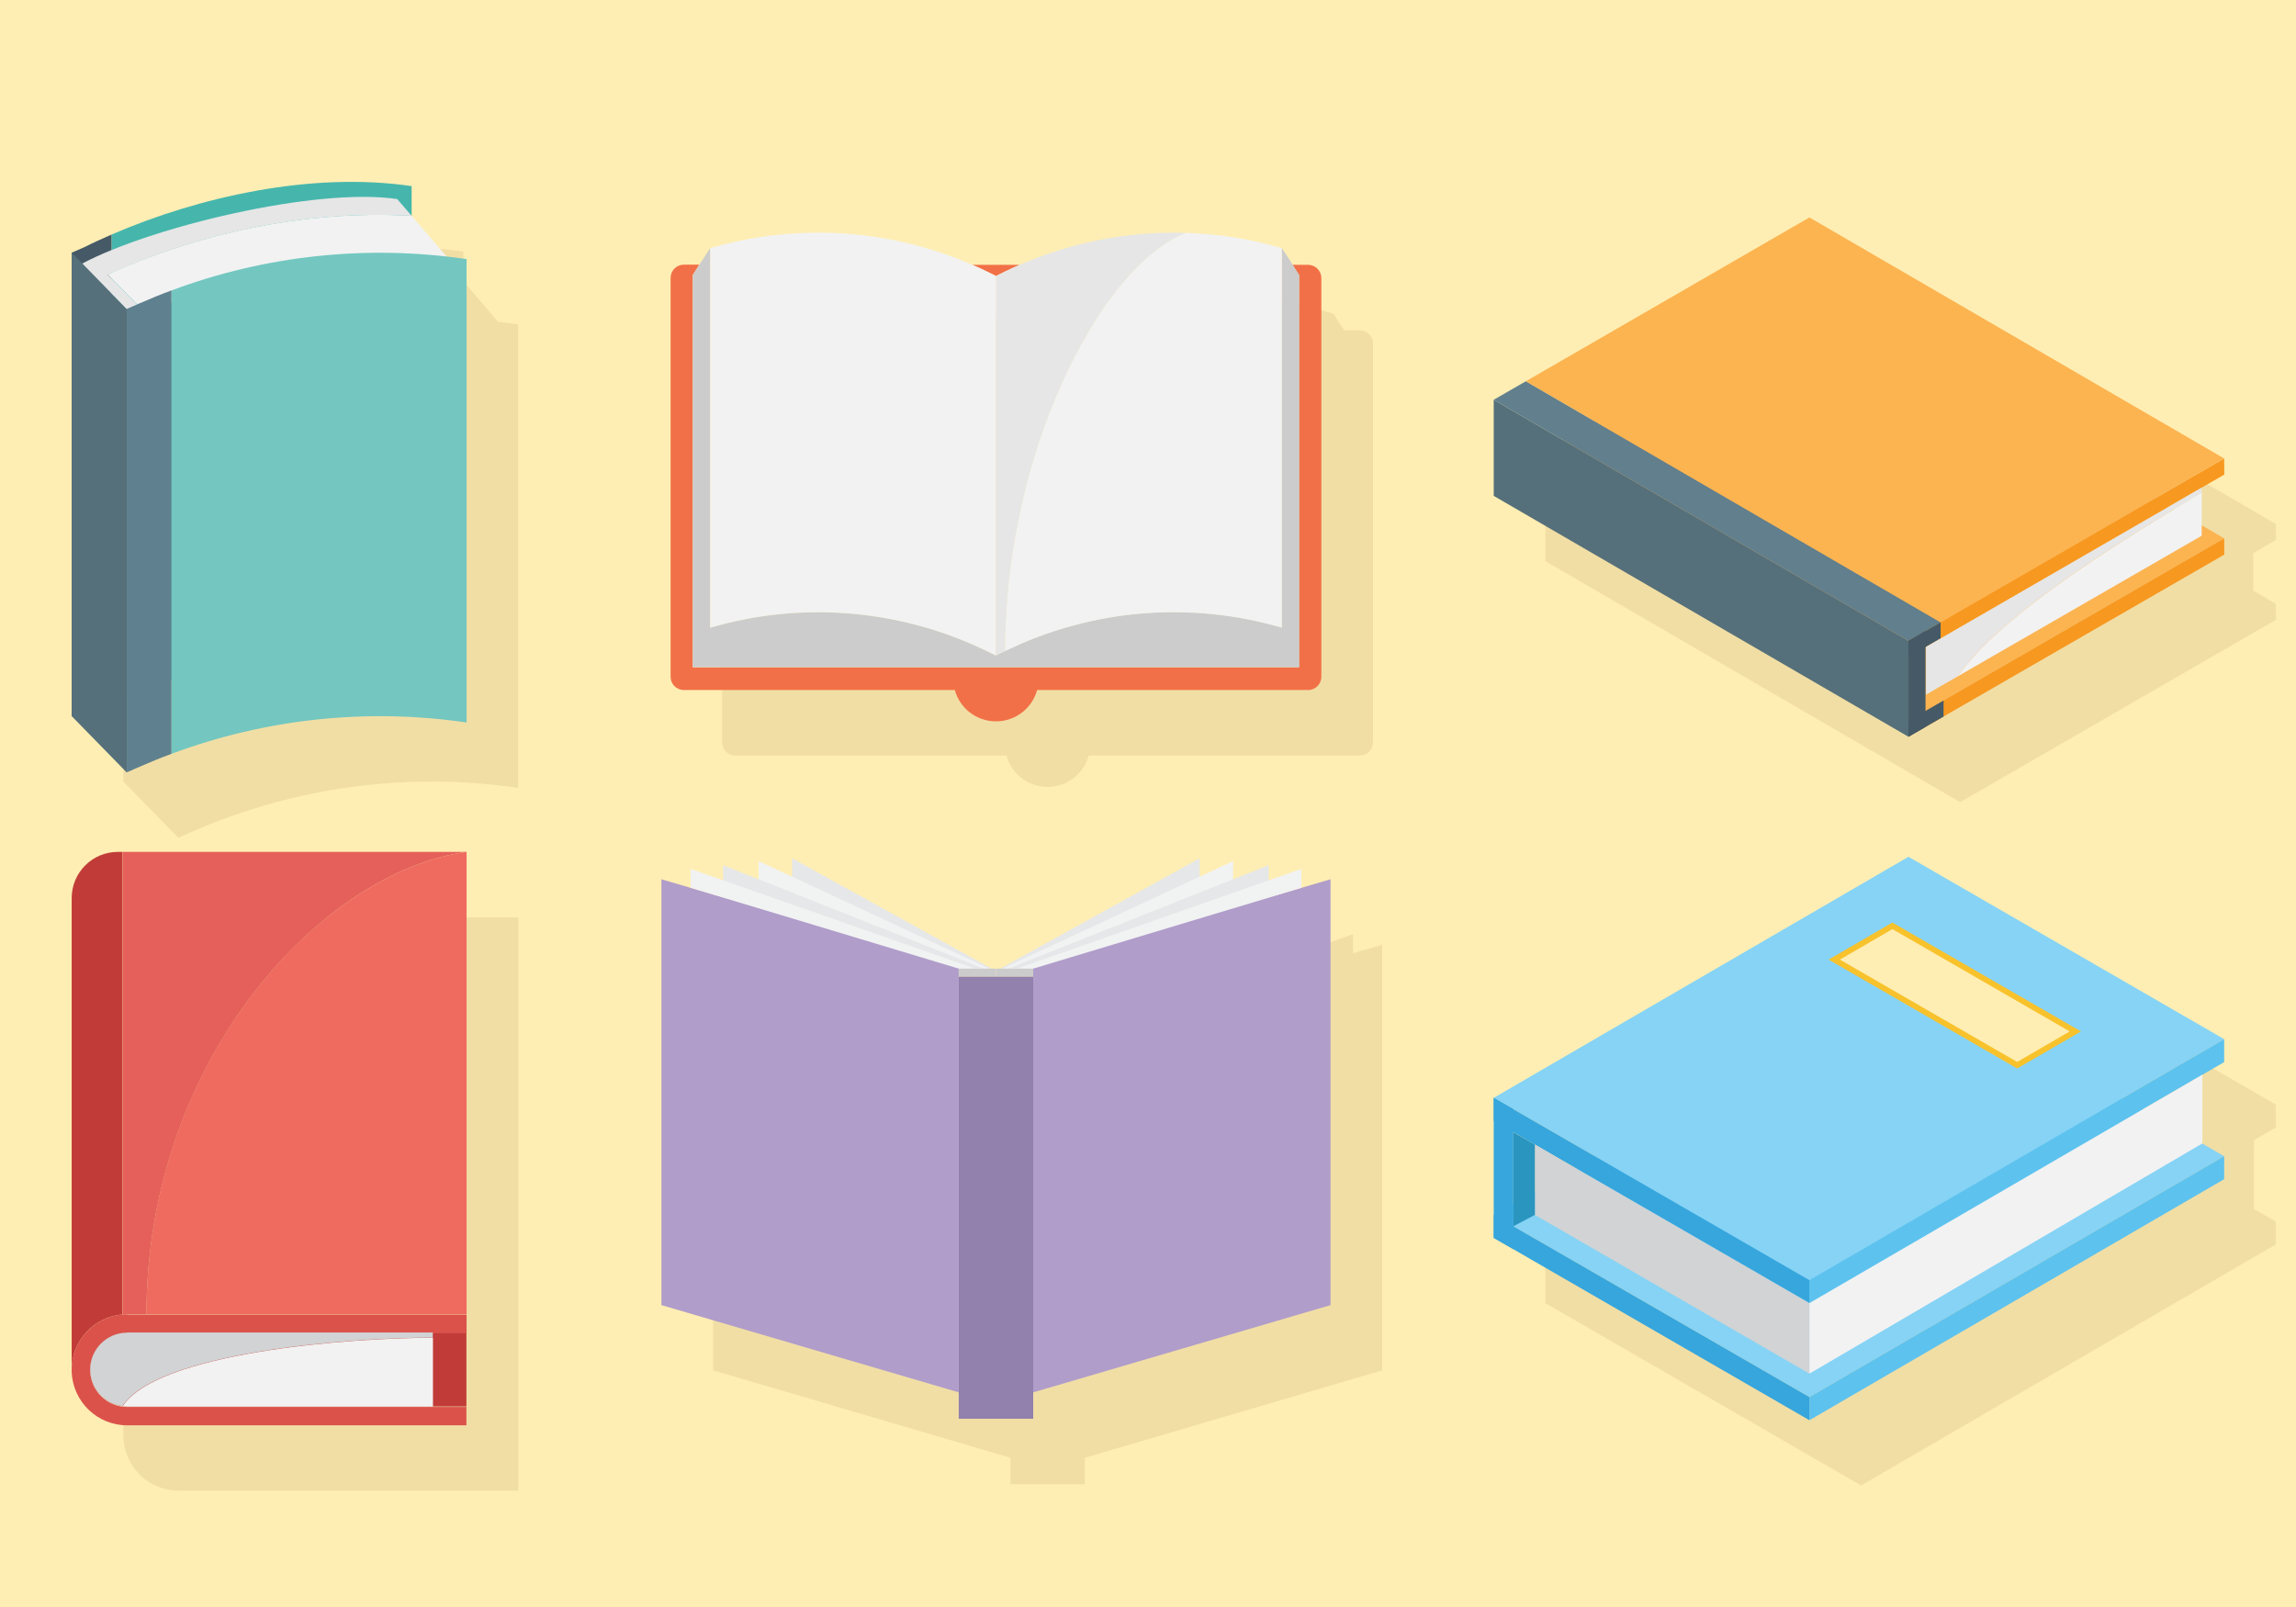 <?xml version="1.0" encoding="utf-8"?>
<!-- Generator: Adobe Illustrator 18.0.0, SVG Export Plug-In . SVG Version: 6.00 Build 0)  -->
<!DOCTYPE svg PUBLIC "-//W3C//DTD SVG 1.1//EN" "http://www.w3.org/Graphics/SVG/1.1/DTD/svg11.dtd">
<svg version="1.1" id="Layer_1" xmlns="http://www.w3.org/2000/svg" xmlns:xlink="http://www.w3.org/1999/xlink" x="0px" y="0px"
	 viewBox="0 0 1400 980" enable-background="new 0 0 1400 980" xml:space="preserve">
<g>
	<rect fill="#FFEEB3" width="1400" height="980"/>
	<g opacity="0.1">
		<path fill="#754C29" d="M448.5,460.8h165.2c3,11,13.1,19.1,25.1,19.1s22.1-8.1,25.1-19.1h165.2c4.5,0,8.1-3.6,8.1-8.1V209.5
			c0-4.5-3.6-8.1-8.1-8.1h-9.5l-6.6-10.2h0c-19.1-5.6-38.8-8.7-58.4-9.3c-34.6-1.1-69.3,5.5-101.5,19.5h-14.4h-14.4
			c-50.4-22-106.9-25.6-159.8-10.2v0v0l-6.6,10.2h-9.5c-4.5,0-8.1,3.6-8.1,8.1v243.2C440.3,457.2,444,460.8,448.5,460.8z"/>
		<path fill="#754C29" d="M282.5,171.5v-18.1c-61.1-9-130,6.6-182.9,29.5c-5.7,2.5-11.2,5-16.6,7.7l-7.8,3.4v282.6h0l0,0l33.5,34.3
			l0,0l0,0l0,0v0l7.8-3.4c6.4-2.8,12.9-5.5,19.5-7.9c57.3-21.4,119.2-28,179.9-19.1V197.8c-4-0.6-8.1-1.1-12.2-1.6L282.5,171.5z"/>
		<path fill="#754C29" d="M103.4,559.4c-15.6,0-28.2,12.6-28.2,28.2v287.6c0,0.5,0,1,0,1.5c0.8,18,15.6,32.4,33.8,32.4H316v-5.6
			v-5.6v-45.1v-11.3v-282H106.3H103.4z M103.1,841.9C103.1,841.9,103.1,841.9,103.1,841.9C103.1,841.9,103.1,841.9,103.1,841.9z
			 M101.5,842.2C101.5,842.2,101.5,842.2,101.5,842.2C101.5,842.2,101.5,842.2,101.5,842.2z M100,842.6
			C100,842.6,100,842.6,100,842.6C100,842.6,100,842.6,100,842.6z M84.4,852.1c0,0.1-0.1,0.1-0.1,0.2
			C84.3,852.2,84.3,852.1,84.4,852.1z M75.3,875.2c0-0.6,0-1.1,0-1.7C75.3,874,75.3,874.6,75.3,875.2z M83.4,853.1
			c-0.1,0.1-0.2,0.2-0.3,0.3C83.3,853.3,83.3,853.2,83.4,853.1z M82.5,854.3c-0.1,0.1-0.2,0.3-0.3,0.4
			C82.3,854.5,82.4,854.4,82.5,854.3z M81.6,855.5c-0.1,0.2-0.2,0.3-0.3,0.5C81.4,855.8,81.5,855.7,81.6,855.5z M80.7,856.8
			c-0.1,0.2-0.2,0.4-0.3,0.5C80.5,857.1,80.6,857,80.7,856.8z M79.9,858.1c-0.1,0.2-0.2,0.4-0.3,0.6
			C79.7,858.5,79.8,858.3,79.9,858.1z M79.1,859.5c-0.1,0.2-0.2,0.4-0.3,0.6C78.9,859.9,79,859.7,79.1,859.5z M78.4,860.9
			c-0.1,0.2-0.2,0.5-0.3,0.7C78.2,861.3,78.3,861.1,78.4,860.9z M77.8,862.3c-0.1,0.2-0.2,0.5-0.3,0.7
			C77.6,862.8,77.7,862.6,77.8,862.3z M77.2,863.8c-0.1,0.3-0.2,0.5-0.3,0.8C77,864.3,77.1,864.1,77.2,863.8z M76.7,865.4
			c-0.1,0.3-0.2,0.5-0.2,0.8C76.5,865.9,76.6,865.6,76.7,865.4z M76.3,866.9c-0.1,0.3-0.1,0.6-0.2,0.9
			C76.1,867.5,76.2,867.2,76.3,866.9z M75.9,868.5c-0.1,0.3-0.1,0.6-0.2,0.9C75.8,869.1,75.9,868.8,75.9,868.5z M75.6,870.1
			c0,0.3-0.1,0.7-0.1,1C75.5,870.8,75.6,870.5,75.6,870.1z M75.4,871.8c0,0.4-0.1,0.7-0.1,1.1C75.4,872.5,75.4,872.2,75.4,871.8z
			 M107.6,841.4c0.5,0,1,0,1.4,0C108.6,841.3,108.1,841.4,107.6,841.4z M106.3,841.5C106.3,841.5,106.3,841.5,106.3,841.5
			C106.3,841.5,106.3,841.5,106.3,841.5C106.3,841.5,106.3,841.5,106.3,841.5z M104.6,841.6C104.7,841.6,104.7,841.6,104.6,841.6
			C104.7,841.6,104.7,841.6,104.6,841.6z"/>
		<path fill="#754C29" d="M1387.7,687.6l0-14l-192.5-111.2l-252.9,147l0,14l0,0v57.3l0,14l192.5,111.2l252.9-147l0-14l-13.4-7.7l0,0
			l0.1-41.9l-36.2,21l0,0L1387.7,687.6z M967.4,737.9l-6.4-3.7l6.6,3.8L967.4,737.9z"/>
		<polygon fill="#754C29" points="1374,360.2 1374,340.3 1374,337.3 1387.8,329.3 1387.7,319.5 1387.7,319.5 1134.8,172.5 
			961.9,272.4 942.3,283.7 942.3,283.7 942.3,332.4 942.3,332.4 942.3,332.4 942.3,342.2 1195.2,489.2 1387.8,378 1387.7,368.2 		
			"/>
		<polygon fill="#754C29" points="825,569.7 805.1,576.7 805.1,567.5 783.4,576.1 783.4,564.9 763,574.5 763,563.3 641.3,630.6 
			638.8,630.6 636.3,630.6 514.5,563.3 514.5,574.5 494.2,564.9 494.2,576.1 472.4,567.5 472.4,576.7 452.6,569.7 452.6,581.3 
			434.8,576.1 434.8,835.7 616.1,889 616.1,905.1 661.5,905.1 661.5,889 842.8,835.7 842.8,576.1 825,581.3 		"/>
	</g>
	<g>
		<g>
			<path fill="#F27047" d="M797.6,161.5h-9.5l4,6.3v239.2H607.3H422.4V167.7l4-6.3H417c-4.5,0-8.1,3.6-8.1,8.1v243.2
				c0,4.5,3.6,8.1,8.1,8.1h165.2c3,11,13.1,19.1,25.1,19.1l0,0c12,0,22.1-8.1,25.1-19.1h165.2c4.5,0,8.1-3.6,8.1-8.1V169.6
				C805.7,165.1,802.1,161.5,797.6,161.5z"/>
			<path fill="#F27047" d="M607.3,168.3L607.3,168.3l5.5-2.7c2.9-1.4,5.9-2.8,8.9-4.1h-14.4h-14.4c3,1.3,6,2.7,8.9,4.1L607.3,168.3z
				"/>
			<path fill="#CCCCCC" d="M422.4,406.9h184.9h184.9V167.7l-4-6.3l-6.6-10.2h0v0v231.5v0v0c-56.1-16.4-116.2-11.3-168.8,14.3
				l-5.5,2.7V168.3l0,0l0,0v231.5l-5.5-2.7c-52.5-25.6-112.7-30.7-168.8-14.3v0V151.3l-6.6,10.2l-4,6.3V406.9z"/>
			<path fill="#F2F2F2" d="M433,382.8L433,382.8c56.1-16.4,116.2-11.3,168.8,14.3l5.5,2.7V168.3l0,0l-5.5-2.7
				c-2.9-1.4-5.9-2.8-8.9-4.1c-50.4-22-106.9-25.6-159.8-10.2v0v0V382.8z"/>
			<path fill="#E6E6E6" d="M607.3,168.3v231.5l5.5-2.7c0-120.3,57.3-234,110.4-255.1c-34.6-1.1-69.3,5.5-101.5,19.5
				c-3,1.3-6,2.7-8.9,4.1L607.3,168.3z"/>
			
				<line fill="none" stroke="#F2F2F2" stroke-width="0" stroke-linecap="round" stroke-linejoin="round" x1="781.5" y1="382.8" x2="781.5" y2="382.8"/>
			<path fill="#F2F2F2" d="M612.8,397.1c52.5-25.6,112.7-30.7,168.8-14.3V151.3v0l0,0c-19.1-5.6-38.8-8.7-58.4-9.3
				C670.1,163.1,612.8,276.8,612.8,397.1z"/>
		</g>
		<g>
			<g>
				<path fill="#455A66" d="M51.5,150.7l-7.8,3.4v282.6l7.8-3.4c5.5-2.4,11-4.7,16.6-6.8V143C62.4,145.5,56.8,148,51.5,150.7z"/>
				<path fill="#46B6AC" d="M251,113.5c-61.1-9-130,6.6-182.9,29.5v283.5c58.1-22.3,121.1-29.3,182.9-20.2l0,0V113.5L251,113.5z"/>
			</g>
			<polygon fill="#55707A" points="43.7,154.1 77.3,188.4 77.3,471.1 43.7,436.7 			"/>
			<g>
				<path fill="#E6E6E6" d="M251,131.6l-8.8-10.2c-49.8-7.4-150.7,17.3-192,39.3l27.1,27.8l8-1.1l-19.7-19.9
					C119.4,143.1,184.9,127.8,251,131.6z"/>
				<path fill="#F2F2F2" d="M251,131.6c-66-3.8-131.6,11.4-185.4,35.8l19.7,19.9L276,160.7L251,131.6z"/>
			</g>
			<g>
				<path fill="#5F808E" d="M85.1,185l-7.8,3.4v282.6l7.8-3.4c6.4-2.8,12.9-5.5,19.5-7.9V177.1C98,179.5,91.5,182.2,85.1,185z"/>
				<path fill="#73C7C0" d="M284.5,158c-60.7-8.9-122.6-2.3-179.9,19.1v282.6c57.3-21.4,119.2-28,179.9-19.1l0,0V158L284.5,158z"/>
			</g>
		</g>
		<g>
			<g>
				<path fill="#C13C38" d="M77.5,812.7c-12.4,0-22.5,10.1-22.5,22.5s10.1,22.5,22.5,22.5h206.9v-45.1H264H77.5z"/>
				<path fill="#DB524B" d="M77.5,801.5c-18.6,0-33.8,15.2-33.8,33.8c0,0.5,0,1,0,1.5c0.8,18,15.6,32.4,33.8,32.4h206.9v-5.6v-5.6
					H77.5c-12.4,0-22.5-10.1-22.5-22.5s10.1-22.5,22.5-22.5H264h20.5v-11.3H77.5z"/>
			</g>
			<g>
				<path fill="#D1D3D4" d="M77.5,812.7c-12.4,0-22.5,10.1-22.5,22.5c0,11.5,8.6,21,19.7,22.3c21.2-32.8,138-41.8,189.2-41.8v-3.1
					H77.5z"/>
				<path fill="#F2F2F2" d="M74.8,857.6c0.9,0.1,1.8,0.2,2.8,0.2H264v-42C212.8,815.8,95.9,824.8,74.8,857.6z"/>
			</g>
			<path fill="#C13C38" d="M71.9,519.5c-15.6,0-28.2,12.6-28.2,28.2v287.6c0,0.5,0,1,0,1.5c0-0.5,0-1,0-1.5
				c0-17.7,13.7-32.3,31-33.7V519.5H71.9z"/>
			<g>
				<path fill="#EF6B60" d="M89.3,801.5h195.2v-282C195.7,531.8,89.3,646.1,89.3,801.5z"/>
				<path fill="#E5605A" d="M74.8,801.6c0.9-0.1,1.9-0.1,2.8-0.1h11.7c0.1-155.3,106.4-269.7,195.2-282H74.8V801.6z"/>
			</g>
		</g>
		<g>
			<g>
				<g enable-background="new    ">
					<g>
						<polygon fill="#86D3F5" points="1356.2,705.1 1103.3,852 910.8,740.9 1163.7,593.9 						"/>
					</g>
					<g>
						<polygon fill="#5DC2EE" points="1356.2,705.1 1356.2,719.1 1103.3,866.1 1103.3,852 						"/>
					</g>
					<g>
						<polygon fill="#36A6DD" points="1103.3,852 1103.3,866.1 910.8,754.9 910.8,740.9 						"/>
					</g>
				</g>
			</g>
			<g>
				<g enable-background="new    ">
					<g>
						<polygon fill="#86D3F5" points="1356.2,633.7 1103.3,780.7 910.8,669.5 1163.7,522.5 						"/>
					</g>
					<g>
						<polygon fill="#5DC2EE" points="1356.2,633.7 1356.2,647.7 1103.3,794.7 1103.3,780.7 						"/>
					</g>
					<g>
						<polygon fill="#36A6DD" points="1103.3,780.7 1103.3,794.7 910.8,683.5 910.8,669.5 						"/>
					</g>
				</g>
			</g>
			<polygon fill="#36A6DD" points="910.8,669.5 910.8,754.9 922.8,761.8 922.8,676.4 			"/>
			<polygon fill="#D1D3D4" points="935.9,740.9 1103.3,837.7 1103.3,794.7 935.9,698 			"/>
			<polygon fill="#F2F2F2" points="1342.9,655.4 1103.3,794.7 1103.3,837.7 1342.9,697.3 			"/>
			<polygon fill="#2A95BF" points="922.8,747.8 935.9,740.9 935.9,698 922.8,690.5 			"/>
			<g>
				<polygon fill="#F8C22C" points="1268.9,629 1230,651.6 1115,585.2 1153.9,562.6 				"/>
				<polygon fill="#FFEEB3" points="1121.9,585.2 1153.9,566.6 1262,629 1230,647.6 				"/>
			</g>
		</g>
		<g>
			<g>
				<polygon fill="#FCB451" points="910.8,292.5 1163.7,439.5 1356.2,328.3 1103.3,181.4 				"/>
			</g>
			<g>
				<polygon fill="#F79820" points="1163.7,439.5 1163.7,449.3 1356.3,338.2 1356.2,328.3 				"/>
			</g>
			<g>
				<polygon fill="#55707A" points="910.8,243.8 910.8,302.4 1163.7,449.3 1163.7,390.8 				"/>
			</g>
			<g>
				<polygon fill="#F79820" points="1163.7,390.8 1163.7,400.6 1356.3,289.4 1356.2,279.6 				"/>
			</g>
			<g>
				<polygon fill="#627F8D" points="910.8,243.8 1163.7,390.8 1183.3,379.5 930.4,232.5 				"/>
				<polygon fill="#FCB451" points="1103.3,132.6 930.4,232.5 1183.3,379.5 1356.2,279.6 				"/>
			</g>
			<polygon fill="#455A66" points="1163.7,390.8 1163.7,449.3 1174.1,443.3 1174.1,384.7 			"/>
			<polygon fill="#455A66" points="1183.3,379.5 1183.3,389.3 1163.7,400.6 1163.7,390.8 			"/>
			<polygon fill="#455A66" points="1163.7,449.3 1185.1,437 1185.1,427.2 1163.7,439.5 			"/>
			<g>
				<path fill="#E6E6E6" d="M1342.5,300.5v-3.1l-168.1,97.1v29.1l19.1-11C1215.8,381.4,1265.2,346.1,1342.5,300.5z"/>
				<path fill="#F2F2F2" d="M1342.5,300.5c-77.3,45.7-126.7,81-149,112.1l149-85.9V300.5z"/>
			</g>
		</g>
		<g>
			<polygon fill="#E6E7E8" points="483,544.3 483,523.4 604.7,590.7 599.8,590.7 			"/>
			<polygon fill="#F1F2F2" points="462.6,544.5 462.6,525.1 603.3,590.7 584.6,590.7 			"/>
			<polygon fill="#E6E7E8" points="440.9,547.4 440.9,527.6 599.8,590.7 584.6,590.7 			"/>
			<rect x="584.6" y="595.5" fill="#9280AD" width="45.4" height="269.7"/>
			<polygon fill="#B09DCA" points="403.3,795.9 584.6,849.1 584.6,589.5 403.3,536.2 			"/>
			<polygon fill="#F1F2F2" points="421.1,541.4 421.1,529.9 594.6,590.7 584.6,590.7 			"/>
			<rect x="584.6" y="590.7" fill="#CCCCCC" width="22.7" height="4.8"/>
			<polygon fill="#E6E7E8" points="731.5,544.3 731.5,523.4 609.8,590.7 614.8,590.7 			"/>
			<polygon fill="#F1F2F2" points="751.9,544.5 751.9,525.1 611.2,590.7 630,590.7 			"/>
			<polygon fill="#E6E7E8" points="773.6,547.4 773.6,527.6 614.8,590.7 630,590.7 			"/>
			<polygon fill="#B09DCA" points="811.3,795.9 630,849.1 630,589.5 811.3,536.2 			"/>
			<polygon fill="#F1F2F2" points="793.5,541.4 793.5,529.9 620,590.7 630,590.7 			"/>
			<rect x="607.3" y="590.7" fill="#CCCCCC" width="22.7" height="4.8"/>
		</g>
	</g>
</g>
</svg>

